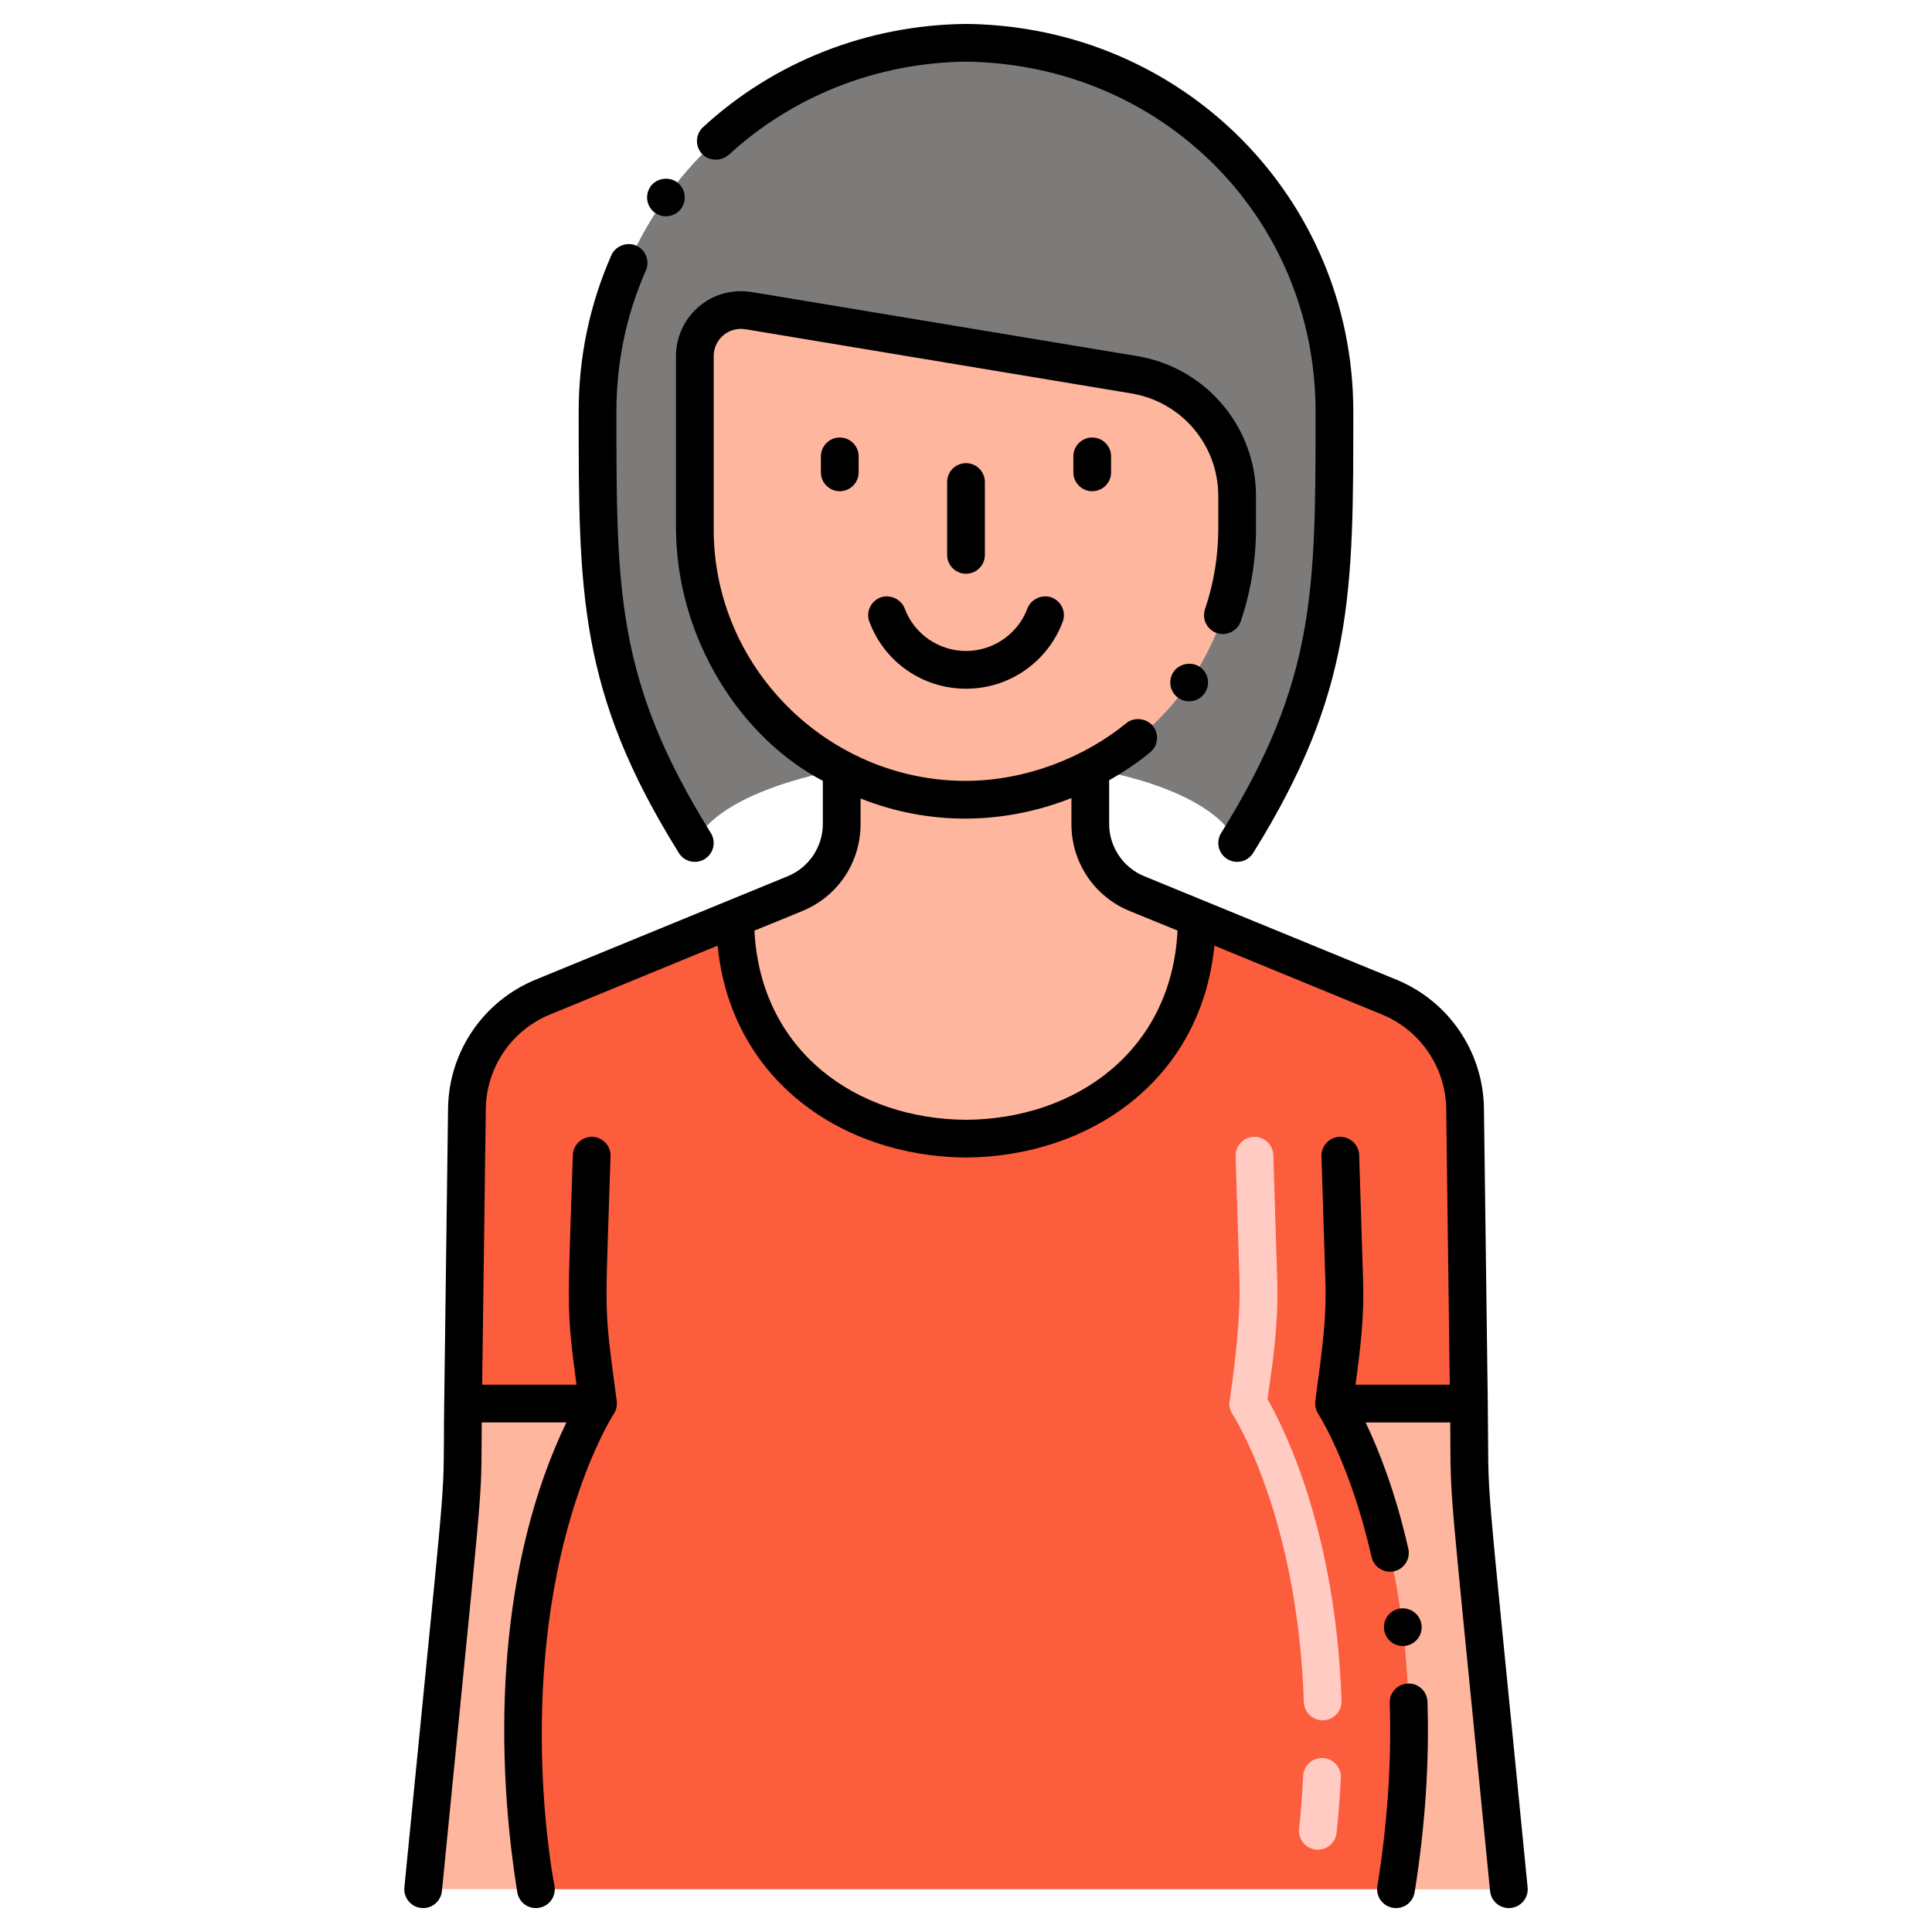 <?xml version="1.0" encoding="utf-8"?>
<!-- Generator: Adobe Illustrator 24.0.0, SVG Export Plug-In . SVG Version: 6.00 Build 0)  -->
<svg version="1.1" id="Layer_1" xmlns="http://www.w3.org/2000/svg" xmlns:xlink="http://www.w3.org/1999/xlink" x="0px" y="0px"
	 viewBox="0 0 256 256" enable-background="new 0 0 256 256" xml:space="preserve">
<g>
</g>
<g>
	<path fill="#FFB69F" d="M79.23,185.99c-0.37,0.57-14.82,23.21-8.22,64.34H56.07c6.026-61.385,5.084-48.813,5.29-64.35h17.88
		C79.24,185.98,79.24,185.98,79.23,185.99z"/>
	<path fill="#FFB69F" d="M199.93,250.33h-14.95c6.61-41.13-7.84-63.776-8.21-64.346c-0.01-0.01-0.01,0-0.01,0h17.88
		C194.85,201.514,193.9,188.94,199.93,250.33z"/>
	<path fill="#FC5D3D" d="M194.64,185.984l-0.51-39.084c-0.09-6.5-4.04-12.31-10.05-14.78l-25.5-10.48
		c0,19.39-15.25,29.13-30.58,29.24c-15.33-0.11-30.58-9.85-30.58-29.24l-25.5,10.48c-6.01,2.47-9.96,8.28-10.05,14.78l-0.51,39.08
		h17.88c0,0,0,0-0.01,0.01c-0.37,0.57-14.82,23.21-8.22,64.34h113.97c6.61-41.13-7.84-63.776-8.21-64.346H194.64z"/>
	<g>
		<g>
			<path fill="#FFB69F" d="M163.93,65.73v4.24c0,14.43-8.41,26.39-19.46,31.91c-9.82,5.1-21.95,5.77-32.94,0.05
				c-9.82-4.36-19.46-16.95-19.46-31.96V47.18c0-3.76,3.37-6.64,7.09-6.02l51.15,8.5C158.17,50.97,163.93,57.77,163.93,65.73z"/>
		</g>
		<g>
			<path fill="#7D7B79" d="M176.82,54.5c0,23.85,0.05,36.43-12.89,57.2c-3.53-7.54-19.46-9.82-19.46-9.82
				c11.05-5.52,19.46-17.48,19.46-31.91v-4.24c0-7.96-5.76-14.76-13.62-16.07l-51.15-8.5c-3.72-0.62-7.09,2.26-7.09,6.02v22.79
				c0,15.01,9.64,27.6,19.46,31.96c0,0-16.1,2.58-19.46,9.77C79.16,90.97,79.18,78.43,79.18,54.5c0-26.8,21.45-48.52,48.82-48.83
				C155.38,5.98,176.82,27.71,176.82,54.5z"/>
		</g>
		<g>
			<path fill="#FFB69F" d="M199.93,250.33h-14.95c6.61-41.13-7.84-63.77-8.21-64.34c-0.01-0.01-0.01-0.01-0.01-0.01h17.88
				C194.85,201.51,193.9,188.94,199.93,250.33z"/>
		</g>
		<g>
			<path fill="#FFB69F" d="M158.58,121.64c0,19.39-15.25,29.13-30.58,29.24c-15.33-0.11-30.58-9.85-30.58-29.24
				c5.92-2.4,3.8-1.53,7.92-3.23c3.74-1.52,6.19-5.18,6.19-9.21v-7.27c10.99,5.72,23.12,5.05,32.94-0.05v7.32
				c0,4.03,2.45,7.69,6.19,9.21C154.99,120.19,152.62,119.22,158.58,121.64z"/>
		</g>
		<g>
			<path fill="#FFCBC3" d="M174.625,245.093c-1.491,0-2.643-1.289-2.489-2.76c0.245-2.348,0.427-4.706,0.54-7.008
				c0.067-1.379,1.229-2.439,2.62-2.375c1.379,0.068,2.441,1.241,2.374,2.62c-0.118,2.394-0.307,4.844-0.562,7.283
				C176.975,244.138,175.889,245.093,174.625,245.093z M172.762,225.534c-0.811-24.539-9.121-37.64-9.475-38.186
				c-0.262-0.405-0.401-0.876-0.401-1.359c0-0.174,1.583-9.971,1.352-16.431l-0.511-16.352c-0.043-1.38,1.041-2.534,2.421-2.577
				c1.364-0.012,2.534,1.041,2.577,2.421l0.51,16.34c0.231,6.673-0.821,12.592-1.282,16.013c1.931,3.333,9.052,17.105,9.808,39.964
				c0.045,1.38-1.036,2.536-2.416,2.581C173.97,227.998,172.808,226.92,172.762,225.534z"/>
		</g>
		<g>
			<path d="M119.88,80.639c-0.47-1.25-1.95-1.94-3.21-1.47c-1.29,0.48-1.96,1.92-1.48,3.21c0,0.01,0,0.01,0.011,0.01
				c1.973,5.303,7.033,8.87,12.8,8.87c5.922,0,10.896-3.728,12.81-8.87c0.24-0.63,0.21-1.31-0.06-1.91
				c-0.28-0.61-0.78-1.07-1.4-1.31c-1.26-0.47-2.75,0.21-3.22,1.47c-1.26,3.36-4.521,5.62-8.13,5.62
				C124.39,86.259,121.13,84,119.88,80.639z"/>
			<path d="M108.775,60.473v2.116c0,1.381,1.119,2.5,2.5,2.5s2.5-1.119,2.5-2.5v-2.116c0-1.381-1.119-2.5-2.5-2.5
				S108.775,59.093,108.775,60.473z"/>
			<path d="M142.225,60.473v2.116c0,1.381,1.119,2.5,2.5,2.5s2.5-1.119,2.5-2.5v-2.116c0-1.381-1.119-2.5-2.5-2.5
				S142.225,59.093,142.225,60.473z"/>
			<path d="M130.5,73.525v-9.656c0-1.381-1.119-2.5-2.5-2.5s-2.5,1.119-2.5,2.5v9.656c0,1.381,1.119,2.5,2.5,2.5
				S130.5,74.906,130.5,73.525z"/>
			<path d="M197.14,185.947C197.14,185.946,197.14,185.946,197.14,185.947l-0.51-39.077c-0.1-7.51-4.66-14.21-11.6-17.06
				l-33.429-13.716c-2.771-1.126-4.632-3.896-4.632-6.894v-5.821c1.899-1.058,3.72-2.287,5.43-3.689
				c1.113-0.898,1.189-2.515,0.351-3.51c-0.84-1.03-2.48-1.2-3.51-0.36c0,0,0,0-0.011,0.01c-5.381,4.41-13.13,7.64-21.35,7.64
				c-18.168-0.033-33.401-15.014-33.311-33.5v-22.79c0-2.142,1.896-3.904,4.171-3.56l51.159,8.51c6.681,1.11,11.53,6.83,11.53,13.6
				v4.24c0,3.7-0.59,7.31-1.76,10.75c-0.44,1.31,0.27,2.73,1.58,3.17c1.28,0.43,2.729-0.29,3.16-1.57
				c1.34-3.96,2.02-8.12,2.02-12.35v-4.24c0-9.146-6.609-17.003-15.71-18.54l-51.15-8.5c-5.511-0.837-9.988,3.392-10,8.49v22.79
				c0.059,14.721,8.632,27.822,19.461,33.497v5.733c0,2.998-1.861,5.768-4.644,6.899L70.97,129.81c-6.939,2.85-11.5,9.55-11.6,17.06
				l-0.511,39.08c0,0.003,0.001,0.006,0.001,0.01c-0.027,2.075-0.034,3.651-0.04,4.968c-0.038,8.369-0.021,6.024-5.238,59.158
				c-0.144,1.464,1.005,2.744,2.491,2.744c1.271,0,2.358-0.965,2.485-2.256c5.231-53.31,5.222-50.932,5.262-59.624
				c0.003-0.726,0.007-1.545,0.014-2.47H75.05c-8.83,18.309-9.78,41.816-6.51,62.25c0.223,1.358,1.469,2.284,2.859,2.07
				c1.36-0.226,2.295-1.457,2.08-2.87c0,0-5.273-26.133,2.801-51c2.31-7.14,4.729-11.08,5-11.5c0.348-0.49,0.517-1.09,0.434-1.816
				c-1.757-13.313-1.513-10.061-0.814-32.405c0.043-1.38-1.041-2.534-2.421-2.577c-1.357-0.012-2.533,1.041-2.577,2.421
				c-0.64,20.496-0.928,19.773,0.487,30.428H63.89l0.48-36.55c0.08-5.5,3.41-10.41,8.5-12.5l22.22-9.13
				c1.745,17.785,16.466,27.947,32.89,28.08h0.04c16.29-0.132,31.131-10.173,32.891-28.08l22.22,9.13c5.08,2.09,8.42,7,8.5,12.5
				l0.47,36.55h-12.488c0.665-4.981,1.178-9,0.997-14.088l-0.511-16.34c-0.044-1.38-1.212-2.433-2.577-2.421
				c-1.38,0.043-2.464,1.197-2.421,2.577l0.512,16.351c0.19,5.367-0.469,9.573-1.324,16.036c-0.074,0.5,0.033,1.245,0.412,1.795
				c0.43,0.69,4.35,7.09,7.04,18.92c0.3,1.33,1.649,2.19,2.989,1.89c1.34-0.31,2.19-1.65,1.88-2.99
				c-1.75-7.73-4.04-13.35-5.659-16.73h11.215c0.093,11.953-0.395,4.299,5.276,62.094c0.133,1.351,1.33,2.376,2.732,2.244
				c1.374-0.135,2.379-1.358,2.244-2.732C196.407,188.87,197.342,201.323,197.14,185.947z M128,148.38
				c-14.54-0.099-27.223-9.099-28.034-25.074c3.992-1.617,2.738-1.104,6.315-2.58c4.707-1.913,7.749-6.437,7.749-11.526v-3.394
				c9.05,3.595,18.871,3.525,27.939-0.057v3.451c0,5.089,3.042,9.613,7.74,11.522c3.55,1.459,2.648,1.09,6.324,2.582
				C155.223,139.317,142.489,148.281,128,148.38z"/>
			<path d="M86.78,28.19c1.129,0.815,2.691,0.535,3.489-0.57c0.8-1.12,0.54-2.69-0.58-3.49c-1.08-0.78-2.71-0.51-3.489,0.57
				c0,0.01,0,0.01,0,0.02C85.41,25.84,85.67,27.389,86.78,28.19z"/>
			<path d="M96.53,20.53c0.01,0,0.01,0,0.02,0c8.5-7.83,19.67-12.22,31.45-12.36c25.96,0.32,46.31,20.67,46.319,46.33
				c0,23.868,0.013,35.726-12.51,55.88c-0.729,1.17-0.37,2.71,0.8,3.44c1.159,0.724,2.699,0.392,3.44-0.8
				c13.342-21.388,13.27-34.62,13.27-58.52c0-28.086-22.474-51.018-51.289-51.33h-0.061c-13.03,0.15-25.4,5-34.81,13.68
				c-1.021,0.93-1.08,2.51-0.15,3.53C93.899,21.35,95.56,21.42,96.53,20.53z"/>
			<path d="M89.95,113.02c0.748,1.203,2.294,1.517,3.439,0.8c1.17-0.73,1.53-2.27,0.8-3.44c0,0,0-0.01-0.01-0.01
				c-12.548-20.203-12.5-32.084-12.5-55.87c0-6.5,1.311-12.78,3.9-18.66c0.56-1.26-0.021-2.74-1.28-3.3
				c-1.23-0.54-2.76,0.06-3.29,1.28c-2.87,6.51-4.33,13.47-4.33,20.68C76.68,78.369,76.616,91.65,89.95,113.02z"/>
			<path d="M158.99,88.37c-1.101-0.76-2.721-0.46-3.48,0.64c-0.772,1.118-0.516,2.682,0.64,3.48c1.121,0.774,2.689,0.506,3.48-0.64
				C160.402,90.732,160.146,89.168,158.99,88.37z"/>
			<path d="M186.189,218.09c1.37-0.17,2.341-1.42,2.17-2.79c-0.159-1.35-1.43-2.34-2.779-2.17c-1.42,0.17-2.342,1.452-2.181,2.78
				C183.563,217.199,184.694,218.243,186.189,218.09z"/>
			<path d="M186.569,223.08c-1.314,0.039-2.463,1.111-2.42,2.58c0.258,8.07-0.345,16.225-1.64,24.27
				c-0.223,1.331,0.668,2.637,2.07,2.87c1.455,0.209,2.654-0.752,2.87-2.07c1.434-9.009,1.948-17.416,1.699-25.23
				C189.1,224.11,187.96,223.02,186.569,223.08z"/>
		</g>
	</g>
</g>
</svg>

